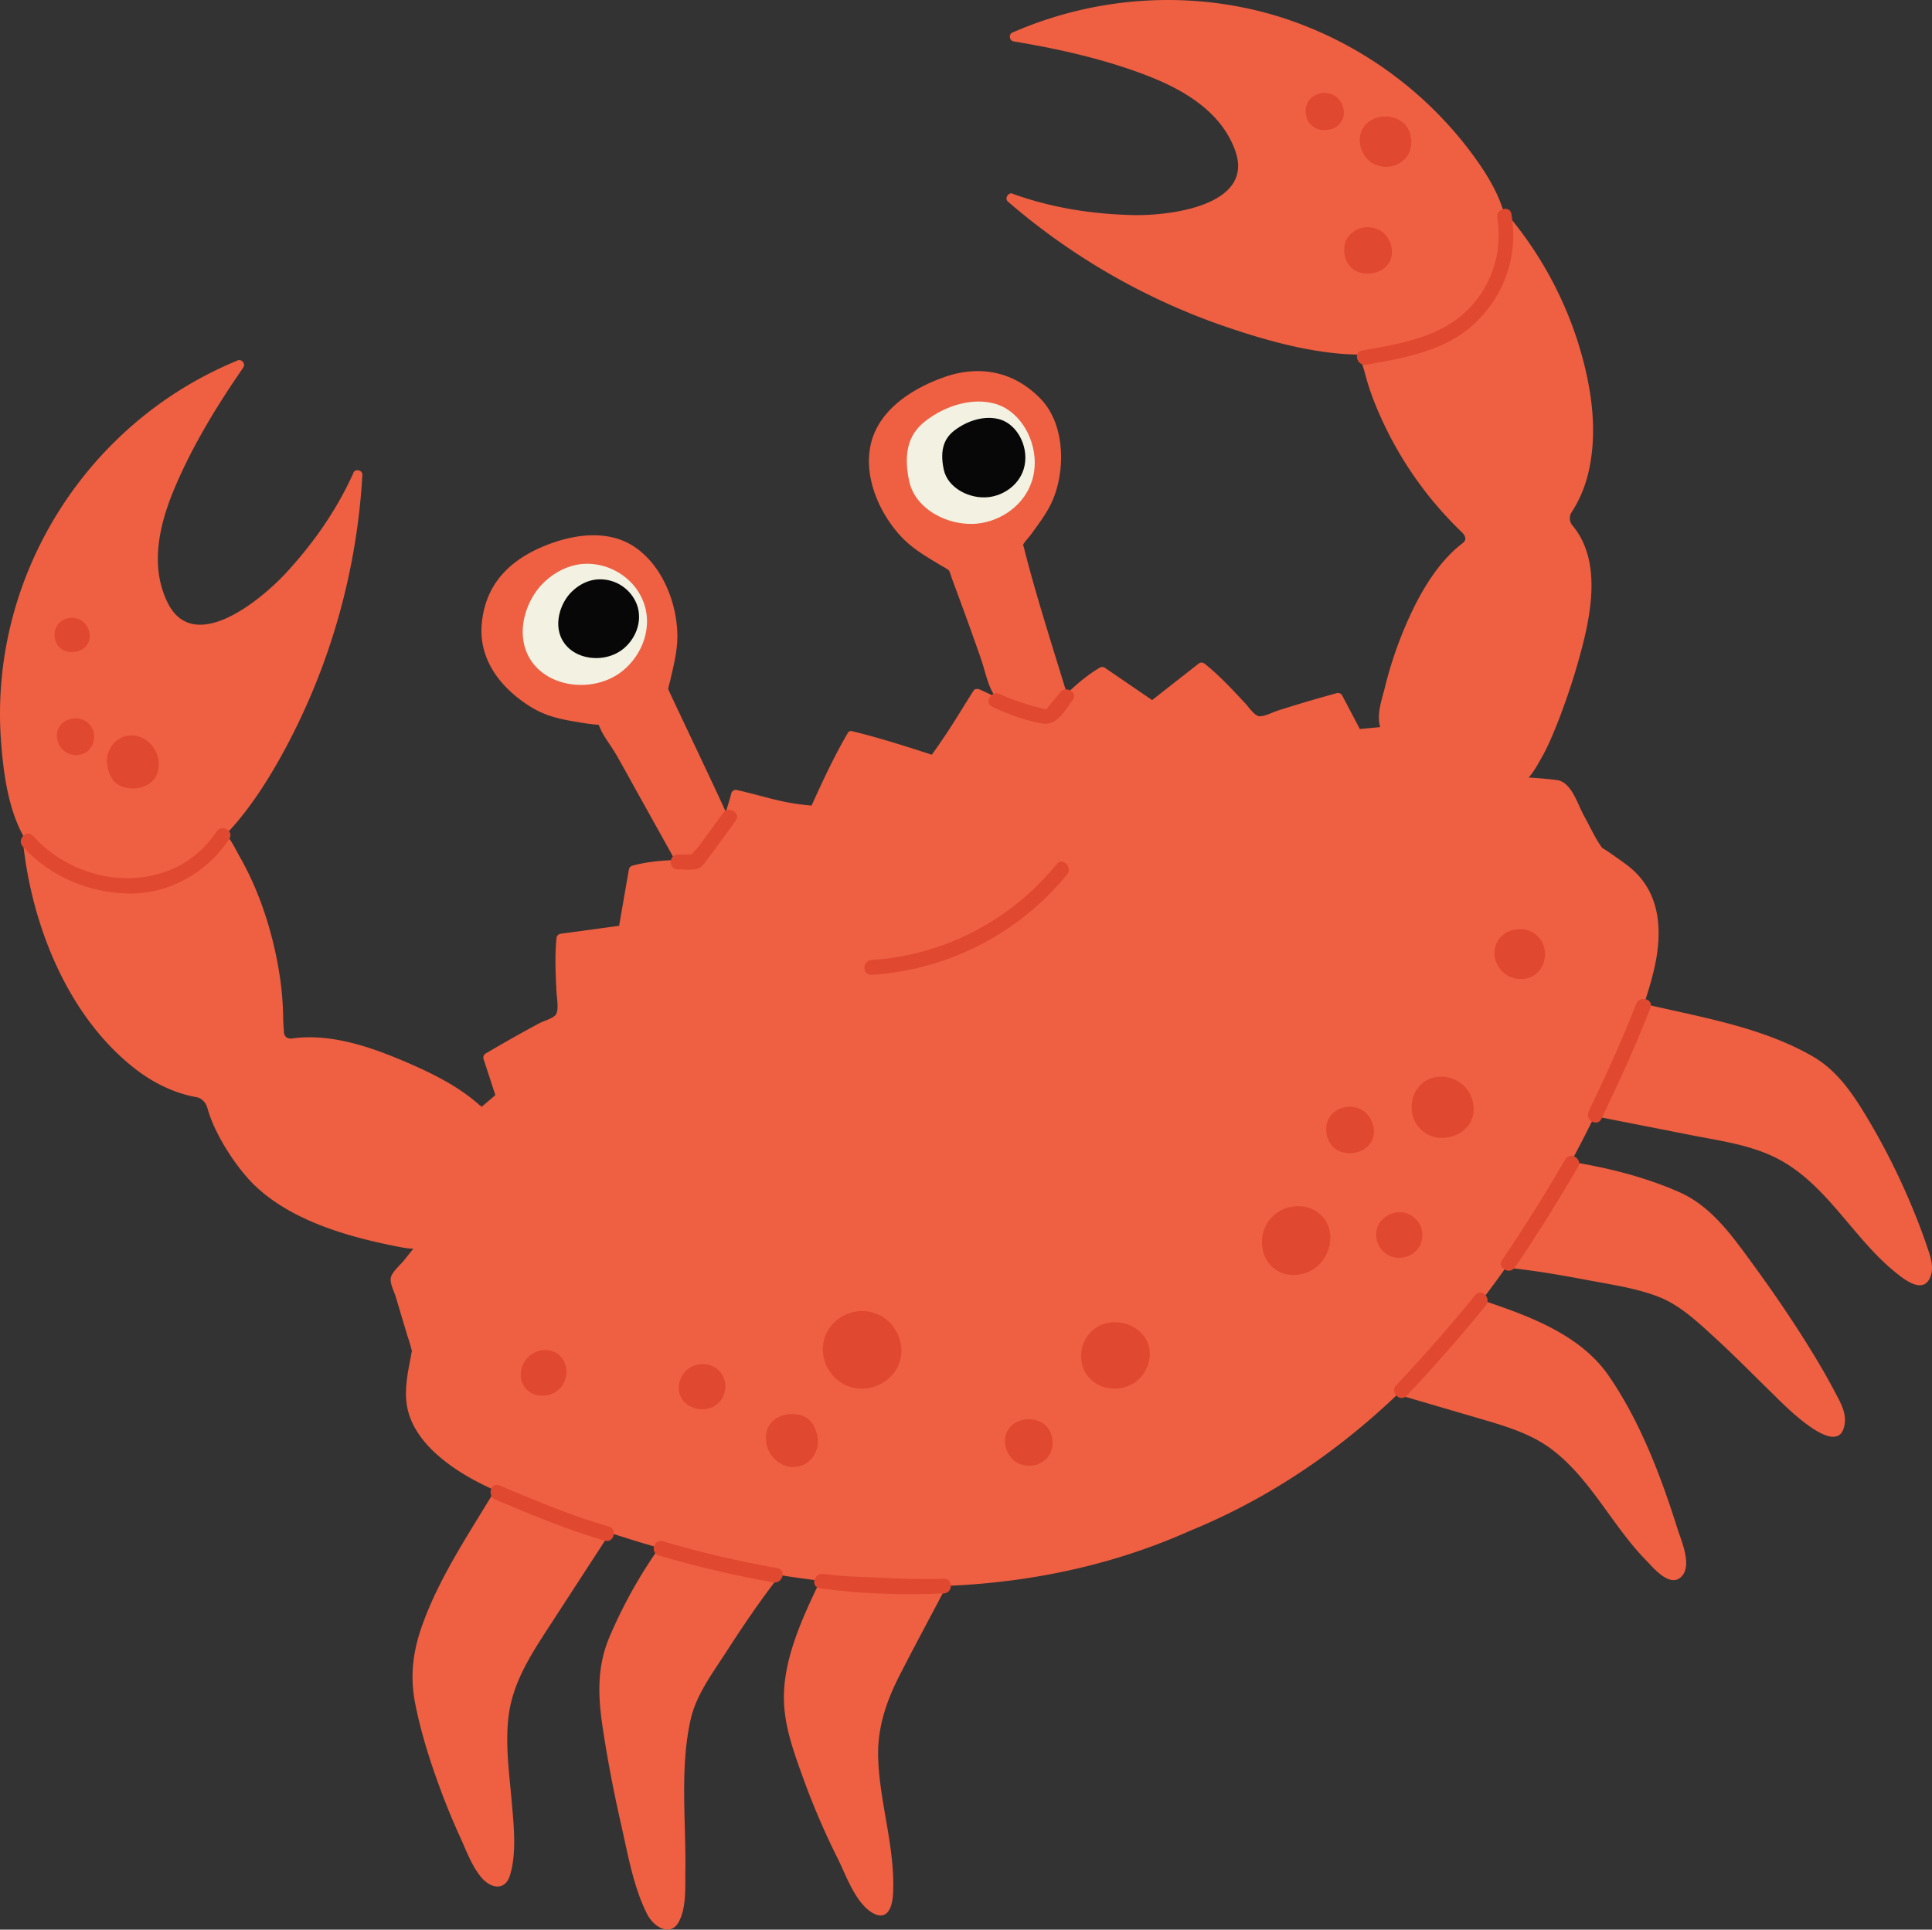 <svg xmlns="http://www.w3.org/2000/svg" width="1080" height="1078.92" viewBox="0 0 1080 1078.92"><rect x="0" y="0" width="1080" height="1078.92" fill="#333333" stroke="none"/><g id="Layer_2" data-name="Layer 2"><g id="Summer10_484431772"><g id="Summer10_484431772-2" data-name="Summer10_484431772"><path d="M909.65 483.82c-3.64-2.74-7.38-5.34-11.13-7.93-.92-.63-2.06-1.22-3-1.95-.12-.16-.29-.38-.49-.67-3.64-5.25-6.39-11.41-9.5-17-3.63-6.47-7-19-15.08-20.07-13.88-1.9-28.4-1.53-42.15-4.23-.51-.68-1-1.44-1.42-2.15-2-3.39-4.47-6.62-6.68-9.91l-10.63-15.75a2.59 2.59.0 0 0-2.4-1l-47 4.46-9.78-18.58a2.73 2.73.0 0 0-3.44-1.39c-10.94 3-21.86 6.2-32.67 9.68-2.77.89-6.1 2.72-9 3.05-1.9.21-1.25.22-2.45-.28-2.23-.92-5-5-6.8-6.91-7.29-7.82-14.38-15.53-22.78-22.2a2.67 2.67.0 0 0-3.2.05l-26 20.39q-13.18-9-26.35-18a2.77 2.77.0 0 0-3.2.05c-12.72 7.59-22 18.43-32.49 28.6-12.16-5.2-23.31-11.64-34.12-16.46-1.4-.63-3-.57-3.66.53-7.61 11.91-12.66 21-23.35 35.84-14.6-4.72-29.29-9.45-44.2-13.07a2.18 2.18.0 0 0-2.94 1.24c-7.56 12.92-13.88 26.63-20.08 40.26-16.83-1.35-26-5.19-42.1-8.76A2.68 2.68.0 0 0 408.7 444c-3.49 13.22-8.1 23.21-11.76 36.54-14.6.45-28.84-.43-43.15 3.42a2.76 2.76.0 0 0-2.25 2.26q-2.73 15.72-5.45 31.43l-32.73 4.46a2.67 2.67.0 0 0-2.26 2.26c-1 10.22-.55 20.28.0 30.51.21 3.78 1.46 10.26-.54 12.62-1.74 2.05-6.68 3.36-9.11 4.65-10 5.34-19.89 11-29.69 16.73a2.71 2.71.0 0 0-1.39 3.43q3.27 10 6.53 20L241 642.93a2.61 2.61.0 0 0-1 2.4c2.26 10.71 5.85 21.87 7 32.78a15 15 0 0 1-1.09 1.32c-1.93 2.13-3.6 4.56-5.38 6.81L226 704.53c-1.95 2.47-6.62 6.42-7.46 9.6s1.84 8.1 2.68 10.93q3.31 11.09 6.62 22.16A70.37 70.37.0 0 1 230 754.4a6.27 6.27.0 0 0 .29.9 19.26 19.26.0 0 0-.55 2.93c-1.83 9.26-4 19.69-2 29.08 2.07 10 8.35 18.51 15.77 25.29 19.31 17.66 46.3 26.15 70.37 35 52.28 19.26 106.79 33.58 162.46 38C540.52 890.8 606 882.43 665.05 856c107.21-43.81 181-136.34 229.54-238.66 11.35-23.93 23.82-49 29.95-74.9C929.66 520.84 928.59 498.1 909.65 483.82z" fill="#ef5f41"/><path d="M340 858.66a2.67 2.67.0 0 0-1.12-4l-57.18-25.49a2.8 2.8.0 0 0-.58-.19 2.07 2.07.0 0 0-2.5 1c-15.16 25.7-32.76 50.91-42.75 79.22-5.14 14.58-6.76 28.13-3.75 43.42 3.3 16.81 8.67 33.42 14.66 49.43q4.72 12.61 10.32 24.88c3.41 7.46 6.54 16.23 11.81 22.62s13.48 8.06 16.23-1.19c3.8-12.77 2-28.14.9-41.17-1.35-15.48-3.58-31.14-1.86-46.68 2.2-19.72 12.8-35.63 23.34-51.87Q323.74 883.67 340 858.66z" fill="#ef5f41"/><path d="M431.6 878c-.25.3-.48.62-.72.92L374.23 866c.53-2.42-2.92-4.57-4.65-2.15a269.81 269.81.0 0 0-28.9 51.49c-6.89 16.33-6.47 32.28-3.92 49.58 2.72 18.43 6.25 36.76 10.38 54.92 3.73 16.42 6.94 35.36 14.65 50.48 3.56 7 13.07 13.11 17.82 4 4.18-8.09 3.38-19.65 3.51-28.42.42-27.81-3.19-57.3 3-84.66 3.07-13.58 12.22-25.76 19.65-37.27 9.45-14.64 19.23-29.19 30-42.87C437.89 878.43 433.69 875.3 431.6 878z" fill="#ef5f41"/><path d="M1043.27 624.15c-7.93-13.19-16.6-25.82-30.21-33.63-29.67-17-64.88-22.15-97.69-30.07a2.62 2.62.0 0 0-2.76 1.61l-21.5 58.8a2.47 2.47.0 0 0 .53 2.65 2.61 2.61.0 0 0 1.57.94l52.25 10.27c16.6 3.26 34.15 5.53 49.23 13.67 26.49 14.31 40.85 43 63.54 61.91 5.27 4.39 17 14.39 21 3.25 1.85-5.11.0-10.79-1.7-15.67-3-9-6.49-17.94-10.24-26.71A383.89 383.89.0 0 0 1043.27 624.15z" fill="#ef5f41"/><path d="M1011.26 753.22c-10-16.15-20.79-31.87-32-47.19s-22.71-31.6-40.53-39.47c-19.55-8.63-41.25-14-62.32-17.23a2.59 2.59.0 0 0-2.44 1l-33.06 54.32a2.89 2.89.0 0 0-.4 1.2 2.4 2.4.0 0 0 1.93 2.92 2.33 2.33.0 0 0 1 .14c14.8 1.55 29.53 4.1 44.14 6.87 13.26 2.51 27.56 4.53 40.15 9.55 11.51 4.59 21.34 13.9 30.35 22.13 11.22 10.23 21.84 21.11 32.72 31.69 4.62 4.49 38.32 39.9 40.49 16 .57-6.22-3.16-12.22-5.92-17.5C1021 769.32 1016.21 761.21 1011.26 753.22z" fill="#ef5f41"/><path d="M825.5 726a2.74 2.74.0 0 0-3.08.86l-43 48.68a2.15 2.15.0 0 0-.52 2.19 2.1 2.1.0 0 0 1.63 1.8l47.8 14c14 4.11 28.12 8.32 39.85 17.42 21.43 16.63 33.25 42.38 52.05 61.55 4 4.09 13 15.27 19.46 9.28 6.58-6.13.13-20.34-1.92-26.86-9.21-29.33-21-60.4-38.61-85.83C882.54 745.1 852 734.84 825.5 726z" fill="#ef5f41"/><path d="M527.68 882.08l-64.9-3a2.75 2.75.0 0 0-1.34.28 2.54 2.54.0 0 0-1.42 1.33c-10.36 21.6-22.77 46.69-21.76 71.27.59 14.5 5.86 28.8 10.74 42.32a416.55 416.55.0 0 0 19.24 44.8c4.69 9.36 9.88 24.84 19.46 30.46 8.4 4.93 11.12-3.37 11.5-10.36 1.4-25.86-7.56-50.81-8.31-76.52-.49-16.77 4.65-31.63 12.23-46.38 8.72-17 17.76-33.76 26.65-50.64A2.63 2.63.0 0 0 527.68 882.08z" fill="#ef5f41"/><path d="M303.86 305.46c-19.37 8.08-32.4 21.36-34.52 42.92-2 20.38 10.54 36.38 27.24 46.8 7.55 4.71 15 6.63 23.71 8.11 4 .67 8 1.4 12 1.8.67.07 1.58.07 2.35.21a7.32 7.32.0 0 1 .48 1c2 5.23 6.3 10.39 9.08 15.22 4 6.89 7.78 13.88 11.65 20.83q11.7 21 23.38 42a2.19 2.19.0 0 0 1.58 1.67l27.71 9.11a2.65 2.65.0 0 0 3.58-2.77c-1.7-10.91-1.94-27.64-3.06-30.85-2.16-6.18-35.19-74.93-35.54-76.33a28.58 28.58.0 0 1 .88-3.51c2-8.75 4.41-17.64 4.27-26.67-.27-17.65-8-37.57-22.58-48.27C340.78 295.49 320.34 298.6 303.86 305.46z" fill="#ef5f41"/><path d="M200.21 263a2.27 2.27.0 0 0-2.78 1.72c-9.3 20.57-22.13 38.88-37.39 55.46-13.63 14.82-51.66 46.69-66.37 16.72-10.36-21.08-4.23-45.09 4.57-65.5 10-23.22 23.23-44.86 37.58-65.62l.16-.23v-.06a2.27 2.27.0 0 0 .43-1.18 2.47 2.47.0 0 0-.37-1.57 2.52 2.52.0 0 0-2-1.36 2.17 2.17.0 0 0-1.67.37C47.38 236.79-6.65 323.83.66 415.7 2.36 437 6 462.56 21.2 478.84 32.67 491.1 49.51 496.4 66 496.05c45.61-1 74.68-42.27 94.12-78.66A368.26 368.26.0 0 0 202.54 266 2.48 2.48.0 0 0 200.21 263z" fill="#ef5f41"/><path d="M527.44 211c-17.34 6.2-36 17.94-40.57 37-4.49 18.7 5 40 18 53.2 6.24 6.31 14.11 10.7 21.63 15.28a26 26 0 0 1 3.66 2.22c.17.15.29.24.38.31a35.23 35.23.0 0 1 1.44 4.06c5.61 15.1 11.15 30.22 16.43 45.44 2.07 6 3.41 13.06 6.43 18.6 2.51 4.59 6.32 8.81 9.39 13 4.76 6.56 9.53 13.11 14.5 19.51 2 2.56 4.61 7.3 8 8.15a2.59 2.59.0 0 0 2.44-1c2.65-3.21 3.14-11.7 4.13-15.57q2.26-8.85 4.56-17.67a2.12 2.12.0 0 0-.37-2c-8.18-27.09-17-54.07-24.13-81.44-.42-1.58-.75-3.2-1.24-4.77a4.53 4.53.0 0 0-.24-.67c1.17-2.12 3.36-4.27 4.69-6.12 4.15-5.78 8.74-11.71 11.62-18.26 7.6-17.3 7.21-43-6.35-57.13C566.89 207.57 547.42 203.85 527.44 211z" fill="#ef5f41"/><path d="M822.19 85.06A214.18 214.18.0 0 0 718 10.28C668.54-5.89 614.07-2.73 566.43 18a2.2 2.2.0 0 0-1.41.94 2.53 2.53.0 0 0-.39 2.33 2.52 2.52.0 0 0 .87 1.38 2.27 2.27.0 0 0 1.15.51h.07l.27.05c24.38 4.06 48.64 9.48 71.83 18.14 21.28 7.94 43.53 20.2 51.66 42.86 11 30.77-36.69 36.48-56.76 36.05-23-.49-45.58-4-67.28-11.79a2.29 2.29.0 0 0-3.18.8 2.49 2.49.0 0 0 .54 3.77 369.15 369.15.0 0 0 121.8 69.79c39.27 13.33 89.82 26.19 127.27 1.4 14.82-9.81 26.81-25.41 29.51-43.29C845.52 120.11 834.17 101.09 822.19 85.06z" fill="#ef5f41"/><path d="M842.15 119.34a2.64 2.64.0 0 0-3.68-.43l-47.75 46.35-25.76 25c-1.16 1.11-3.46 2.65-4.16 4.19-1.56 3.48 1.19 10.29 2.09 13.82a138.82 138.82.0 0 0 6.22 18.62 206.14 206.14.0 0 0 47.81 70.45c1.41 1.36 3.76 4 .69 6.37-11.6 8.83-20.06 21.84-26.56 34.6a221.28 221.28.0 0 0-16.87 46c-2.26 8.94-6.16 19-.3 26.82l37.7 50.33a2.69 2.69.0 0 0 3.68.43l34.3-23.54c5.67-2.19 9.48-10 12.24-14.76 6.72-11.62 15.22-35.89 19-48.76 7.5-25.51 16.26-59.46-1.8-81.05a6.26 6.26.0 0 1-.68-7 69.88 69.88.0 0 0 9.22-21c6.24-24.51 1.94-50.88-5.52-74.61A209.06 209.06.0 0 0 842.15 119.34z" fill="#ef5f41"/><path d="M268.07 617.9c-13.41-12-31.08-20-47.61-26.77-17.59-7.15-37.88-13.22-57.12-10.49-3.41.48-4.55-1.85-4.61-3.44-.1-2.44-.39-4.94-.41-6.88a175.43 175.43.0 0 0-1.56-22c-3.3-23.78-10.94-48.76-22.93-69.62-2.63-4.58-6.18-13.21-11.58-14.5-1.82-.44-4.57.14-6.41.19l-32.55 1L15.1 467.49a2.09 2.09.0 0 0-2.17 1.95 2.88 2.88.0 0 0-.09 1c4.72 46.63 25.08 98.28 63.28 127.62 9.7 7.45 21.46 13.26 33.74 15.41 2.11.37 5 2.13 6.15 6.31 4 14.59 16.21 33.16 26.15 42.8 20.79 20.15 53 29.21 81.17 34.64 6.53 1.26 11.44 1.87 16.84-2 9.57-6.86 19-14 28.41-21 2.39-1.77 3.56-2.25 4.14-5.07.91-4.4-.74-10.71-1-15.16q-1.17-17-2.35-34.08A2.2 2.2.0 0 0 268.07 617.9z" fill="#ef5f41"/><path d="M330.77 315.31c12.71 1 24.77 9.33 29.2 22 5.4 15.46-2.59 31.56-14.06 39.39-15.42 10.53-39.6 7.77-49.47-8-8.13-13-3.53-29.88 4.77-40C302.83 326.75 313.65 314 330.77 315.31z" fill="#f2f1e2"/><path d="M556.85 225.93c-13.24-4.05-28.56 1-39.46 9.43-7.73 6-13.13 15.24-9.14 33.74 3.38 15.69 21.9 25.27 38 23.67 13-1.29 26.19-10 30.6-23.8C582.49 251.46 572.4 230.68 556.85 225.93z" fill="#f2f1e2"/><path d="M337.11 324a21.92 21.92.0 0 1 19 14.28c3.51 10.05-1.68 20.51-9.13 25.59-10 6.84-25.72 5.05-32.14-5.18-5.28-8.42-2.29-19.41 3.1-26C319 331.39 326 323.12 337.11 324z" fill="#070707"/><path d="M559.16 234.57c-8.61-2.62-18.56.67-25.64 6.13-5 3.87-8.53 9.91-5.94 21.92 2.2 10.19 14.23 16.41 24.71 15.38 8.46-.84 17-6.51 19.88-15.46C575.81 251.16 569.26 237.66 559.16 234.57z" fill="#070707"/><path d="M895.19 625.59c9.78-20.44 19.22-41 27.4-62.1 1.91-4.94-6-7.07-7.93-2.18-7.92 20.48-17.09 40.33-26.57 60.13-2.27 4.75 4.81 8.92 7.1 4.15z" fill="#e0482f"/><path d="M846.85 708.65c12.45-18.3 24.1-37.11 35.27-56.22 2.67-4.58-4.43-8.72-7.1-4.15-11.17 19.11-22.81 37.92-35.27 56.22-3 4.38 4.14 8.5 7.1 4.15z" fill="#e0482f"/><path d="M786.29 780.43q23.07-24.46 44.29-50.52c3.32-4.06-2.47-9.91-5.82-5.81q-21.27 26.05-44.29 50.52c-3.63 3.84 2.18 9.67 5.82 5.81z" fill="#e0482f"/><path d="M276.93 838.46c20.11 8.42 40.15 16.95 61.15 23 5.09 1.45 7.27-6.48 2.18-7.93-21-6-41-14.54-61.15-23-4.87-2-7 5.91-2.18 7.92z" fill="#e0482f"/><path d="M368.33 869.74a600.34 600.34.0 0 0 64 15c5.18.94 7.4-7 2.19-7.93a597.36 597.36.0 0 1-64-15c-5.09-1.51-7.26 6.42-2.19 7.93z" fill="#e0482f"/><path d="M458.13 887.94c22.53 3.38 46.72 3.94 69.45 3 5.27-.22 5.3-8.45.0-8.22-12.35.52-24.78.0-37.13-.61-10-.47-20.24-.59-30.14-2.08-5.17-.78-7.41 7.14-2.18 7.93z" fill="#e0482f"/><path d="M379 486.08c3.42.0 7.91.63 11.19-.49 2.37-.81 3.61-3 5.07-4.92 5.47-7.19 10.74-14.54 16-21.85 3.11-4.29-4-8.4-7.09-4.15-4.56 6.28-9.11 12.56-13.75 18.78-1 1.36-3.44 3.51-4 5.12.39-1.2 2.71-.36.75-.86a10.05 10.05.0 0 0-2.38.09c-1.95.05-3.91.05-5.87.05-5.29.0-5.3 8.24.0 8.23z" fill="#e0482f"/><path d="M554.71 395.18c8.7 4.11 18.63 7.78 28.14 9.37 8 1.33 12.62-7.56 16.78-13.16 3.16-4.25-4-8.35-7.1-4.15-2.28 3.07-4.85 5.87-7.24 8.84-1.47 1.84.57.54-.2.56a15.22 15.22.0 0 1-3.9-.9 124.46 124.46.0 0 1-22.33-7.66c-4.76-2.25-8.93 4.84-4.15 7.1z" fill="#e0482f"/><path d="M12.69 473.27c15 16.7 36.92 26 59.28 26.32 22.74.31 43.68-11.7 56.19-30.47 2.94-4.42-4.18-8.54-7.1-4.15-23.94 35.94-75.4 32.77-102.56 2.49-3.54-3.95-9.33 1.88-5.81 5.81z" fill="#e0482f"/><path d="M763.69 203.9c20.85-3.54 44.92-7.91 60.77-23.15 16.94-16.3 24.25-38 20.45-61-.86-5.21-8.78-3-7.92 2.18a58.76 58.76.0 0 1-21.33 55.58c-15 11.87-35.8 15.34-54.16 18.45-5.2.88-3 8.8 2.19 7.93z" fill="#e0482f"/><path d="M487.16 545.05a153.58 153.58.0 0 0 109.27-56c3.31-4.07-2.47-9.92-5.81-5.81a145.59 145.59.0 0 1-103.46 53.58c-5.26.33-5.29 8.55.0 8.22z" fill="#e0482f"/><path d="M725.69 674.46a20.6 20.6.0 0 0-15.19 6.59 20.3 20.3.0 0 0-4.94 15.43 18.31 18.31.0 0 0 6.85 12.93c5.71 4.37 13 4.23 18.8 1.79a19.87 19.87.0 0 0 4.82-2.88 21.42 21.42.0 0 0 7.55-14.71 17.68 17.68.0 0 0-4.26-13.31A18 18 0 0 0 725.69 674.46z" fill="#e0482f"/><path d="M794.92 605.82a17 17 0 0 0-5.74 12.48 16.81 16.81.0 0 0 20.14 17.58 19.31 19.31.0 0 0 4.54-1.29 16.33 16.33.0 0 0 8.07-7.08c3.86-7.14 1.48-16.77-5.42-21.93C810 600.75 800.76 600.86 794.92 605.82z" fill="#e0482f"/><path d="M780.8 677.91a13.44 13.44.0 0 0-9.35 5.54c-3.47 4.88-2.7 11.71 1.83 16.24a12.57 12.57.0 0 0 10.14 3.55 13.19 13.19.0 0 0 9.66-5.73 12.73 12.73.0 0 0-2.49-16.64A12.5 12.5.0 0 0 780.8 677.91z" fill="#e0482f"/><path d="M448.79 819.22a11.67 11.67.0 0 0 3.21-2 14.6 14.6.0 0 0 5.18-11.82 19.2 19.2.0 0 0-3.49-10c-2.75-3.87-8.58-5.63-14.5-4.36-5.72 1.21-9.72 4.9-10.72 9.86a16.4 16.4.0 0 0 4.9 15.17A14.3 14.3.0 0 0 448.79 819.22z" fill="#e0482f"/><path d="M394.7 762.9a13.56 13.56.0 0 0-11.2 3.53c-3.34 3.25-5.43 9.28-2.95 14.52 2.8 5.91 10.85 8.67 17.26 6h.09a12.35 12.35.0 0 0 6.89-7.65 13.06 13.06.0 0 0-1-10.53A12.31 12.31.0 0 0 394.7 762.9z" fill="#e0482f"/><path d="M762 621.05a13.79 13.79.0 0 0-16.75 1.31c-5.22 4.71-4.73 12.74-1.29 17.48 2.47 3.42 6.85 5.24 11.72 4.88a15.11 15.11.0 0 0 4.87-1.15 12.13 12.13.0 0 0 6.15-5.51C769.9 631.93 766.86 624.31 762 621.05z" fill="#e0482f"/><path d="M45.72 347.12a10.17 10.17.0 0 0-12.35 1c-3.84 3.46-3.48 9.38-.95 12.88a9.6 9.6.0 0 0 8.64 3.59 11.11 11.11.0 0 0 3.59-.85 9 9 0 0 0 4.53-4.06C51.54 355.13 49.29 349.52 45.72 347.12z" fill="#e0482f"/><path d="M772.08 129.27a13.82 13.82.0 0 0-16.76 1.32c-5.21 4.7-4.72 12.74-1.28 17.48 2.47 3.41 6.85 5.23 11.72 4.88a15.44 15.44.0 0 0 4.87-1.15 12.17 12.17.0 0 0 6.15-5.51C780 140.15 776.93 132.54 772.08 129.27z" fill="#e0482f"/><path d="M746.41 53.76A11 11 0 0 0 733 54.81c-4.16 3.75-3.78 10.16-1 14a10.4 10.4.0 0 0 9.35 3.89 12.31 12.31.0 0 0 3.89-.92 9.68 9.68.0 0 0 4.9-4.39C752.71 62.44 750.28 56.36 746.41 53.76z" fill="#e0482f"/><path d="M302.44 780.38a13.69 13.69.0 0 0 10.34-3.84 13.51 13.51.0 0 0 3.83-10.08 12.21 12.21.0 0 0-4.09-8.84 12.53 12.53.0 0 0-12.44-1.86 13.11 13.11.0 0 0-3.3 1.74 14.24 14.24.0 0 0-5.54 9.51 11.76 11.76.0 0 0 2.35 9A12 12 0 0 0 302.44 780.38z" fill="#e0482f"/><path d="M858.32 544.77a13.83 13.83.0 0 0 5.22-9.9 13.7 13.7.0 0 0-15.62-15.18 15.4 15.4.0 0 0-3.75.85A13.29 13.29.0 0 0 837.3 526c-3.45 5.64-1.94 13.57 3.45 18.07C845.8 548.23 853.35 548.55 858.32 544.77z" fill="#e0482f"/><path d="M48.65 420.27a10.2 10.2.0 0 0 3.84-7.3A10.08 10.08.0 0 0 41 401.79a12.12 12.12.0 0 0-2.77.62 9.8 9.8.0 0 0-5.06 4c-2.54 4.15-1.42 10 2.55 13.31A10.61 10.61.0 0 0 48.65 420.27z" fill="#e0482f"/><path d="M483.18 776.38a22.87 22.87.0 0 0 16.37-8.54c6.33-8 5.64-19.63-1.63-27.72a21.31 21.31.0 0 0-16.88-7 22.46 22.46.0 0 0-6.71 1.32 22.18 22.18.0 0 0-10.2 7.53c-6.42 8.51-5.25 20.74 2.71 28.44A21.18 21.18.0 0 0 483.18 776.38z" fill="#e0482f"/><path d="M68.92 412a11.71 11.71.0 0 0-3.31 1.83 14.59 14.59.0 0 0-5.8 11.52 19.26 19.26.0 0 0 2.94 10.14c2.54 4 8.27 6.08 14.25 5.14 5.77-.91 10-4.37 11.23-9.27A16.38 16.38.0 0 0 84.15 416 14.27 14.27.0 0 0 68.92 412z" fill="#e0482f"/><path d="M619.24 776.05A19.91 19.91.0 0 0 636 771.74c5.18-4.51 8.72-13.21 5.48-21.13-3.65-8.91-15.27-13.61-24.92-10.12h-.14a18.27 18.27.0 0 0-10.74 10.7 19.3 19.3.0 0 0 .66 15.58A18.08 18.08.0 0 0 619.24 776.05z" fill="#e0482f"/><path d="M567.2 816.9a13.8 13.8.0 0 0 16.8-.42c5.46-4.42 5.4-12.46 2.22-17.38-2.28-3.54-6.56-5.6-11.44-5.5a15.39 15.39.0 0 0-4.92.88 12.19 12.19.0 0 0-6.44 5.17C559.89 805.61 562.53 813.38 567.2 816.9z" fill="#e0482f"/><path d="M766 90.39a14.92 14.92.0 0 0 18.17-.45c5.9-4.77 5.84-13.47 2.4-18.79-2.47-3.83-7.09-6.06-12.37-6a16.41 16.41.0 0 0-5.32 1 13.13 13.13.0 0 0-7 5.59C758.06 78.19 760.9 86.59 766 90.39z" fill="#e0482f"/></g></g></g></svg>